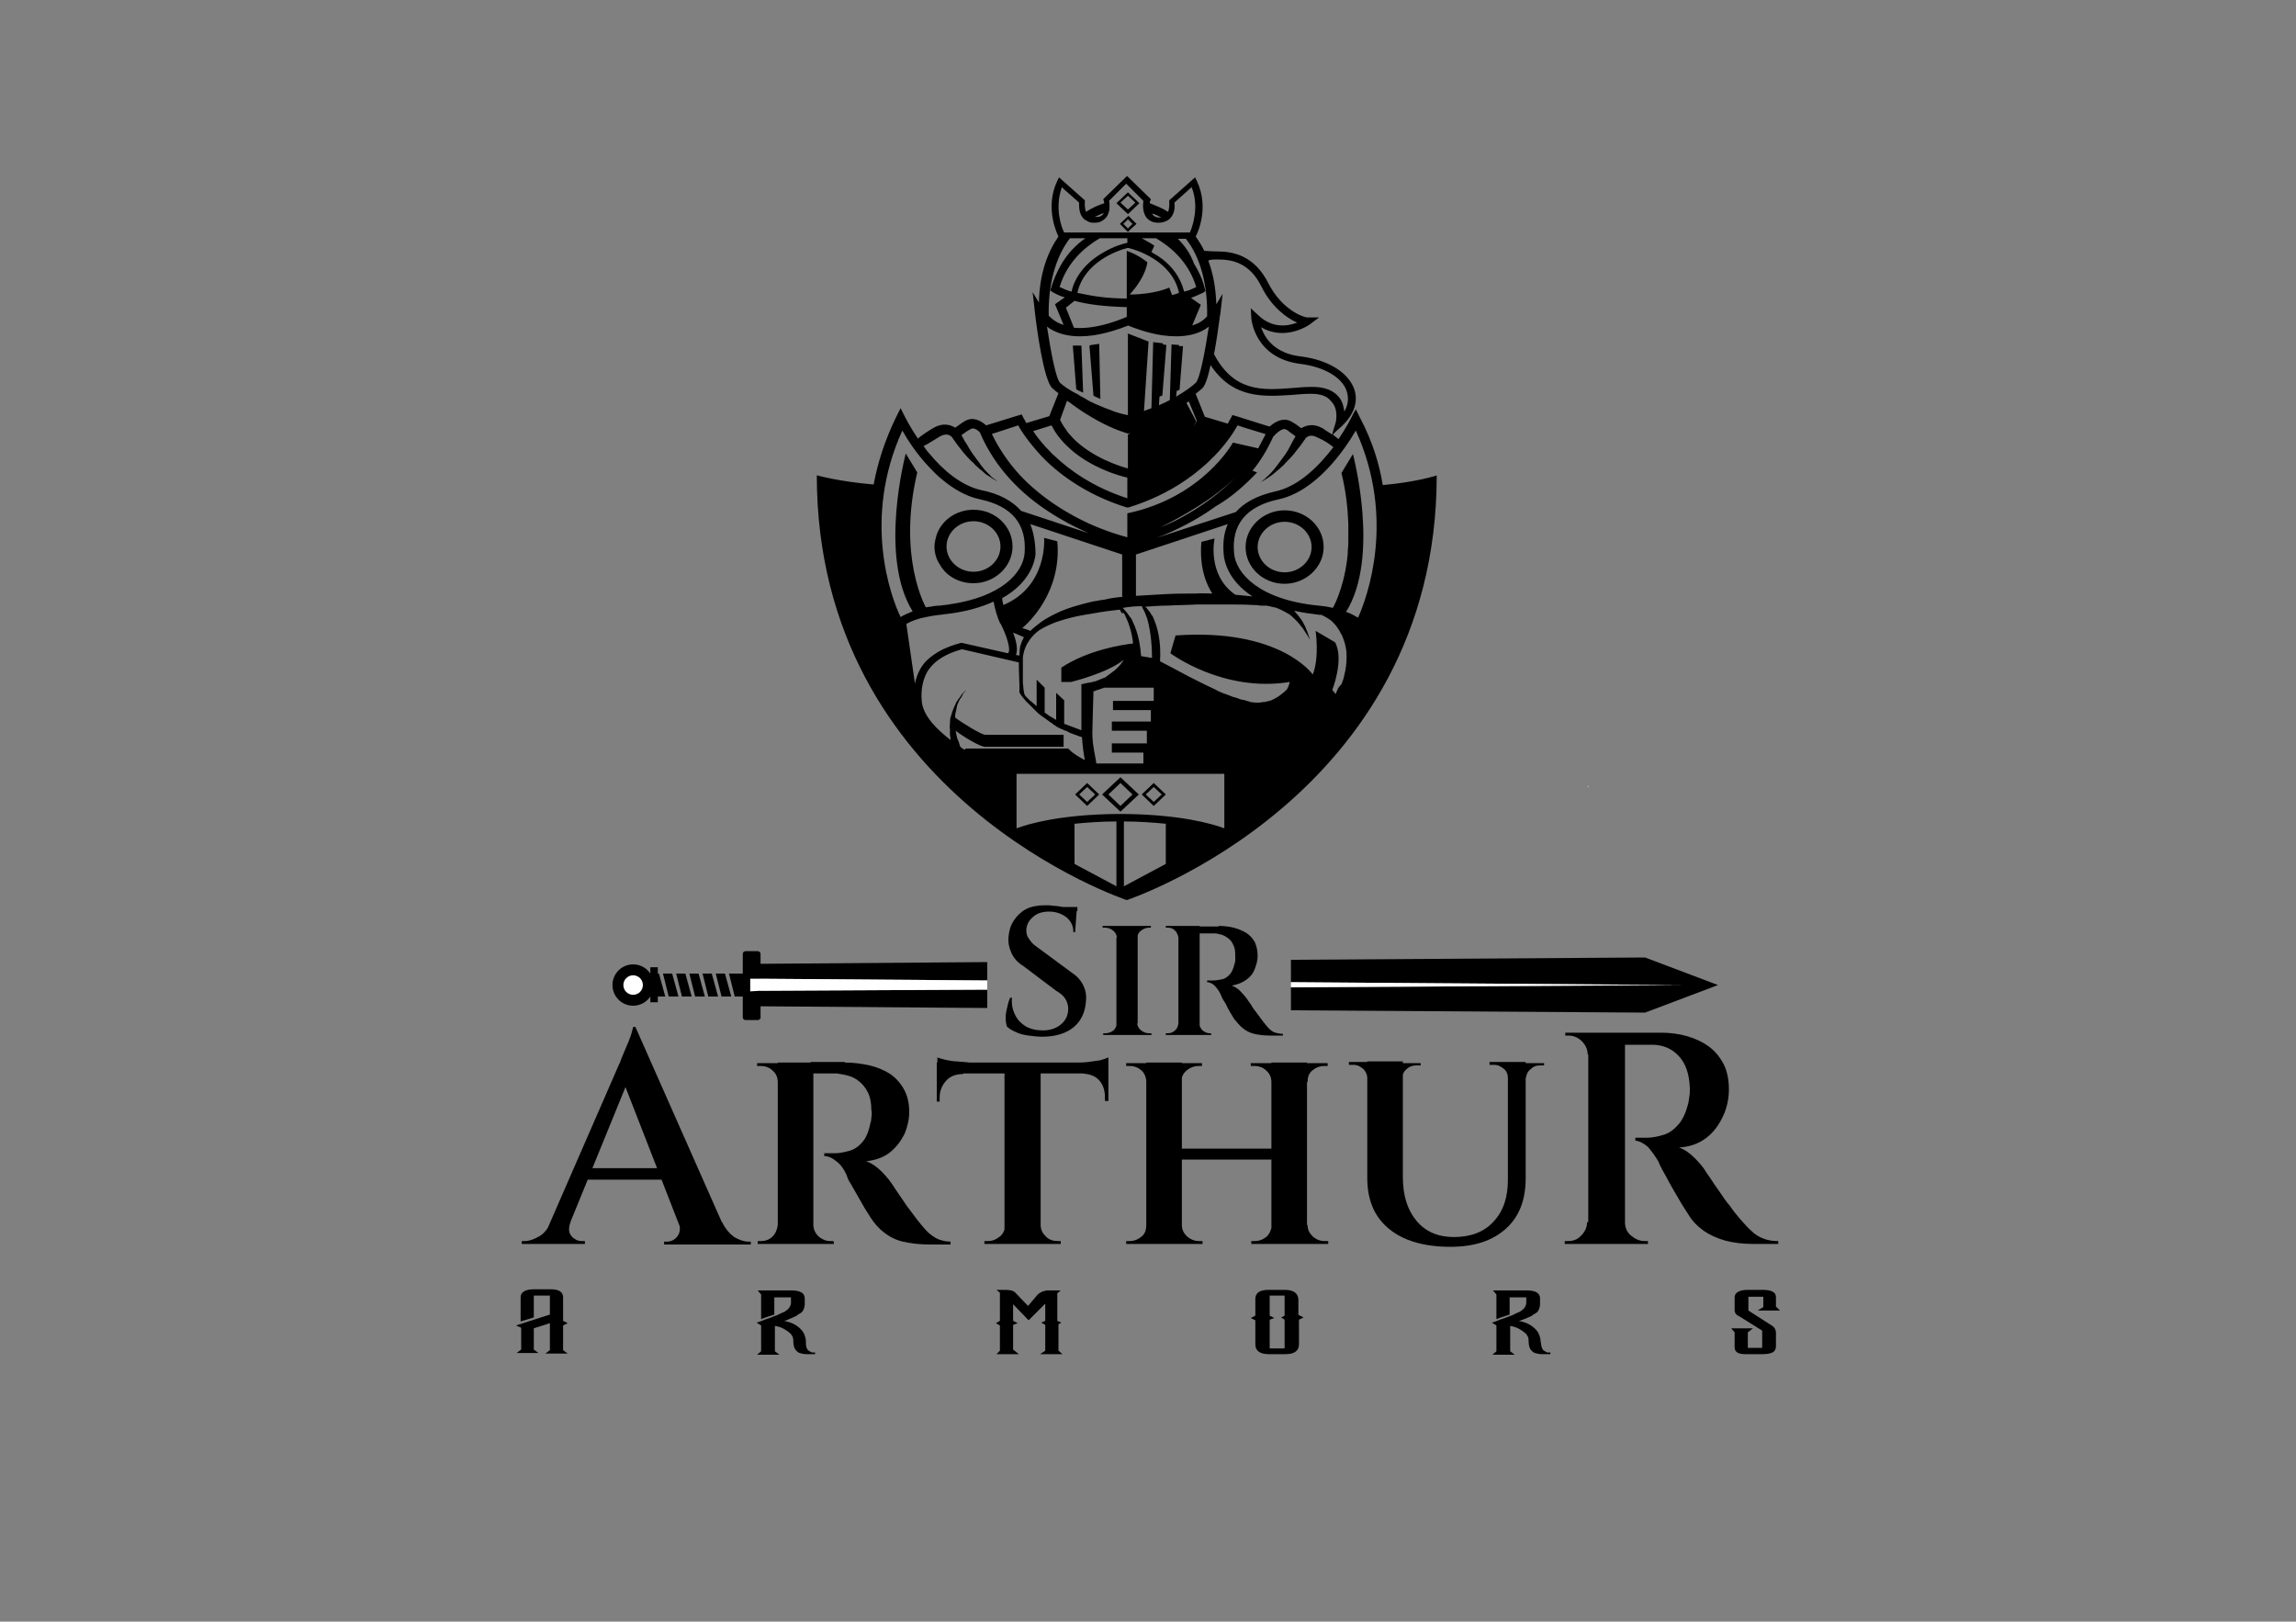 <?xml version="1.0" encoding="utf-8"?>
<!-- Generator: Adobe Illustrator 24.1.2, SVG Export Plug-In . SVG Version: 6.00 Build 0)  -->
<svg version="1.1" id="Capa_1" xmlns="http://www.w3.org/2000/svg" xmlns:xlink="http://www.w3.org/1999/xlink" x="0px" y="0px"
	 viewBox="0 0 400 282.5" style="enable-background:new 0 0 400 282.5;" xml:space="preserve">
<rect x="0" y="0" width="400" height="282.5" fill="#808080" stroke="none"/>
<style type="text/css">
	.st0{fill:#0070D1;}
	.st1{fill:#FFFFFF;}
	.st2{fill:#00579F;}
	.st3{fill:#FAA61A;}
	.st4{clip-path:url(#SVGID_2_);}
	.st5{fill:#FF5F01;}
	.st6{fill:#EA001B;}
	.st7{fill:#F79E1C;}
	.st8{fill:none;stroke:#000000;stroke-width:0.878;stroke-miterlimit:10;}
	.st9{fill:#170606;}
	.st10{fill:#1A1A1A;}
</style>
<g>
	<g>
		<polygon points="120.1,169.6 121.1,173.6 122.8,173.6 121.7,169.6 		"/>
		<polygon points="122.4,169.6 123.4,173.6 125.1,173.6 124,169.6 		"/>
		<polygon points="117.8,169.6 118.8,173.6 120.5,173.6 119.4,169.6 		"/>
		<polygon points="132.1,169.6 127,169.6 128,173.6 132.1,173.6 		"/>
		<polygon points="124.7,169.6 125.7,173.6 127.4,173.6 126.3,169.6 		"/>
		<polygon points="115.5,169.6 116.5,173.6 118.2,173.6 117.1,169.6 		"/>
		<polygon points="111.3,169.6 111.3,173.6 115.9,173.6 114.8,169.6 		"/>
	</g>
	<g>
		<path d="M99.4,212.9c-0.3,0.7-0.3,1.3-0.2,1.8c0.2,0.5,0.5,0.9,0.9,1.1c0.4,0.3,0.8,0.4,1.3,0.4h0.5v0.5h-11v-0.5h0.5
			c0.8,0,1.6-0.3,2.5-0.8c0.9-0.5,1.6-1.4,2.1-2.6H99.4z M110.7,178.9l0.3,5.5l-13.1,32.1h-3.6l13.6-31.2c0.1-0.1,0.2-0.5,0.4-1
			c0.2-0.5,0.5-1.2,0.8-1.9c0.3-0.7,0.6-1.4,0.8-2c0.2-0.6,0.3-1.1,0.4-1.5H110.7z M116.9,203.5v2H101v-2H116.9z M110.7,178.9
			l16.6,37.5h-7.8l-11.3-29L110.7,178.9z M118.2,212.9h7.6c0.6,1.2,1.3,2,2.1,2.6c0.9,0.5,1.7,0.8,2.5,0.8h0.4v0.5h-15.1v-0.5h0.5
			c0.7,0,1.3-0.3,1.8-0.9C118.5,214.7,118.6,213.9,118.2,212.9z"/>
		<path d="M135.6,188.5h-0.1c0-0.8-0.3-1.5-0.9-2c-0.5-0.5-1.2-0.8-2-0.8c-0.1,0-0.3,0-0.7,0v-0.5h4L135.6,188.5z M135.6,213.4
			l0.4,3.3h-4v-0.5c0.4,0,0.6,0,0.6,0c0.8,0,1.5-0.3,2-0.8c0.5-0.5,0.8-1.2,0.9-2H135.6z M141.7,185.1v31.6h-6.2v-31.6H141.7z
			 M147.2,185.1c1.5,0,3,0.2,4.3,0.5c1.3,0.3,2.5,0.8,3.6,1.5c1,0.7,1.8,1.6,2.4,2.7c0.6,1.1,0.9,2.4,0.9,3.9c0,1.3-0.3,2.6-0.8,3.8
			c-0.6,1.2-1.4,2.3-2.5,3.2c-1.1,0.9-2.5,1.4-4.2,1.6c0.9,0.3,1.8,0.9,2.7,1.8c0.9,0.9,1.6,1.8,2.1,2.6c0.1,0.2,0.4,0.6,0.8,1.2
			c0.4,0.6,0.9,1.3,1.5,2.2c0.6,0.8,1.2,1.6,1.8,2.4c0.7,0.9,1.3,1.6,1.9,2.2c0.6,0.5,1.1,0.9,1.8,1.2c0.6,0.2,1.3,0.4,2.1,0.4v0.5
			h-3.5c-1.9,0-3.5-0.2-4.8-0.5c-1.3-0.3-2.4-0.9-3.3-1.6c-0.9-0.7-1.7-1.6-2.4-2.7c-0.2-0.4-0.6-0.9-1-1.6
			c-0.4-0.7-0.8-1.4-1.2-2.1c-0.4-0.7-0.8-1.4-1.2-2.1c-0.4-0.6-0.6-1.1-0.7-1.5c-0.5-1.1-1.1-1.9-1.8-2.4c-0.7-0.6-1.4-0.9-2.1-0.9
			v-0.5c0,0,0.2,0,0.6,0c0.4,0,0.8,0,1.3,0c0.8,0,1.6-0.2,2.4-0.4c0.8-0.2,1.6-0.7,2.2-1.4c0.7-0.7,1.2-1.8,1.5-3.3
			c0.1-0.3,0.2-0.6,0.2-1.1c0.1-0.4,0.1-0.9,0-1.4c0-1.2-0.2-2.2-0.6-3c-0.4-0.8-0.9-1.4-1.5-1.9c-0.6-0.5-1.2-0.8-1.9-1
			c-0.7-0.2-1.4-0.3-2-0.4c-1,0-1.9,0-2.7,0c-0.8,0-1.2,0-1.4,0c0,0-0.1-0.2-0.2-0.5c-0.1-0.3-0.2-0.8-0.3-1.5H147.2z M141.6,213.4
			h0.1c0,0.8,0.4,1.5,0.9,2c0.6,0.5,1.3,0.8,2,0.8c0.4,0,0.5,0,0.6,0l0.1,0.5h-4.1L141.6,213.4z"/>
		<path d="M163.2,184.2c0.3,0.1,0.7,0.2,1.4,0.4c0.6,0.1,1.3,0.3,2.1,0.3c0.8,0.1,1.5,0.1,2.2,0.1l-5.6,0.5V184.2z M193.1,185.1v1.9
			h-29.9v-1.9H193.1z M167.8,186.9v0.2c-1.3,0-2.3,0.4-3,1.2c-0.7,0.8-1.1,1.7-1.1,3v0.6h-0.5v-4.9H167.8z M175.1,213.4v3.3h-3.6
			v-0.5h0.6c0.8,0,1.5-0.3,2.1-0.8c0.6-0.5,0.9-1.2,0.9-2H175.1z M181.3,185.3v31.4H175v-31.4H181.3z M181.1,213.4h0.2
			c0,0.8,0.3,1.4,0.9,2s1.3,0.8,2.1,0.8h0.5v0.5h-3.7V213.4z M193.1,184.2v1.4l-5.7-0.5c0.7,0,1.4,0,2.2-0.1
			c0.8-0.1,1.5-0.2,2.1-0.3C192.4,184.5,192.9,184.3,193.1,184.2z M193.1,186.9v4.9h-0.6v-0.6c0-1.2-0.3-2.2-1-3
			c-0.7-0.8-1.7-1.1-3-1.2v-0.2H193.1z"/>
		<path d="M199.9,188.5h-0.2c0-0.8-0.3-1.5-0.8-2c-0.6-0.5-1.2-0.8-2.1-0.8c0,0-0.2,0-0.6,0v-0.5h3.7V188.5z M199.9,213.4v3.3h-3.7
			v-0.5c0.4,0,0.6,0,0.6,0c0.8,0,1.5-0.3,2.1-0.8c0.6-0.5,0.8-1.2,0.8-2H199.9z M205.9,185.1v31.6h-6.2v-31.6H205.9z M222.1,200.1
			v1.9h-16.7v-1.9H222.1z M205.7,188.5v-3.3h3.7v0.5h-0.6c-0.8,0-1.5,0.3-2.1,0.8c-0.6,0.5-0.9,1.2-0.9,2H205.7z M205.7,213.4h0.2
			c0,0.8,0.3,1.4,0.9,2c0.6,0.5,1.3,0.8,2.1,0.8h0.6v0.5h-3.7V213.4z M221.7,188.5h-0.2c0-0.8-0.3-1.5-0.9-2
			c-0.5-0.5-1.2-0.8-2.1-0.8h-0.6v-0.5h3.7V188.5z M221.7,213.4v3.3h-3.7v-0.5h0.6c0.8,0,1.5-0.3,2.1-0.8c0.5-0.5,0.8-1.2,0.9-2
			H221.7z M227.7,185.1v31.6h-6.2v-31.6H227.7z M227.6,213.4h0.2c0,0.8,0.3,1.4,0.9,2c0.6,0.5,1.2,0.8,2.1,0.8h0.6v0.5h-3.7V213.4z
			 M227.6,188.5v-3.3h3.7v0.5h-0.6c-0.8,0-1.5,0.3-2.1,0.8c-0.6,0.5-0.8,1.2-0.8,2H227.6z"/>
		<path d="M238.3,185.1v2.7h-0.1c0-0.6-0.3-1.2-0.7-1.6c-0.5-0.4-1-0.7-1.7-0.7h-0.8v-0.5H238.3z M244.4,185.1V205
			c0,3.3,0.8,5.8,2.4,7.7s3.8,2.8,6.5,2.8c2.9,0,5.3-0.9,6.9-2.7c1.7-1.8,2.5-4.2,2.5-7.3v-20.5h3.1v20.2c0,3.8-1.1,6.7-3.4,8.8
			c-2.3,2.1-5.5,3.2-9.7,3.2c-4.7,0-8.3-1.1-10.8-3.2c-2.5-2.1-3.7-5-3.7-8.8v-20.3H244.4z M247.5,185.1v0.5h-0.8
			c-0.6,0-1.2,0.2-1.7,0.7c-0.5,0.4-0.7,1-0.7,1.6h-0.1v-2.7H247.5z M262.8,185.1v2.7h-0.1c0-0.6-0.2-1.2-0.7-1.6
			c-0.5-0.4-1-0.7-1.7-0.7h-0.8v-0.5H262.8z M269,185.1v0.5h-0.7c-0.7,0-1.2,0.2-1.7,0.7c-0.5,0.4-0.7,1-0.8,1.6h-0.1v-2.7H269z"/>
		<path d="M276.8,183.7h-0.2c0-0.9-0.4-1.7-1-2.3c-0.6-0.6-1.4-1-2.3-1c0,0-0.1,0-0.3,0c-0.2,0-0.3,0-0.3,0v-0.5h4.2V183.7z
			 M276.8,212.9v3.8h-4.2v-0.5c0,0,0.1,0,0.3,0c0.2,0,0.3,0,0.3,0c0.9,0,1.7-0.3,2.3-1c0.6-0.6,1-1.4,1-2.3H276.8z M283.1,179.9
			v36.8h-6.4v-36.8H283.1z M289.4,179.9c1.6,0,3.1,0.2,4.5,0.6c1.4,0.4,2.7,1,3.8,1.8c1.1,0.8,1.9,1.8,2.6,3.1
			c0.6,1.2,0.9,2.7,0.9,4.4c0,1.5-0.3,3.1-1,4.6c-0.7,1.5-1.6,2.8-2.9,3.8c-1.3,1-2.9,1.6-4.8,1.7c0.9,0.3,1.8,0.9,2.7,1.8
			c0.9,0.9,1.6,1.7,2.1,2.6c0,0,0.3,0.4,0.7,1c0.4,0.6,0.9,1.4,1.5,2.2c0.6,0.9,1.2,1.8,1.9,2.6c0.6,0.9,1.2,1.6,1.7,2.2
			c0.8,0.9,1.5,1.7,2.1,2.2c0.6,0.6,1.3,1,2.1,1.3s1.6,0.4,2.5,0.4v0.5h-4.4c-1.8,0-3.4-0.2-4.9-0.6c-1.4-0.4-2.7-1-3.7-1.7
			c-1.1-0.8-2-1.7-2.7-2.9c-0.2-0.3-0.5-0.8-0.9-1.4c-0.4-0.6-0.8-1.4-1.3-2.2c-0.5-0.8-0.9-1.6-1.3-2.3c-0.4-0.8-0.8-1.4-1.1-2
			c-0.3-0.6-0.5-1-0.6-1.3c-0.6-1-1.2-1.8-1.8-2.5c-0.7-0.6-1.4-1-2.2-1.1v-0.5c0.1,0,0.3,0,0.7,0c0.4,0,0.8,0,1.3,0
			c0.9,0,1.9-0.2,2.9-0.5c1-0.3,1.8-0.9,2.6-1.8c0.8-0.9,1.3-2.1,1.7-3.6c0.1-0.3,0.1-0.7,0.2-1.2c0.1-0.5,0.1-1,0.1-1.5
			c-0.1-2.5-0.7-4.3-1.9-5.6c-1.2-1.3-2.6-1.9-4.4-2c-0.7,0-1.4,0-2.1,0s-1.4,0-1.9,0c-0.5,0-0.9,0-1,0c0,0,0-0.2-0.1-0.6
			c-0.1-0.3-0.2-0.9-0.4-1.5H289.4z M282.9,212.9h0.2c0,0.9,0.3,1.7,1,2.3c0.7,0.6,1.5,1,2.4,1c0,0,0.2,0,0.6,0v0.5h-4.2V212.9z"/>
	</g>
	<g>
		<path d="M182.1,157.7c0.4,0,0.9,0,1.4,0.1c0.5,0,1.1,0.1,1.7,0.2c0.6,0.1,1.1,0.1,1.5,0.2c0.4,0.1,0.7,0.2,0.9,0.2l-0.3,4h-0.3
			c0-1.1-0.4-1.9-1.2-2.6c-0.8-0.6-1.8-1-3-1c-1.2,0-2.2,0.3-2.9,1c-0.7,0.6-1.1,1.4-1.1,2.3c0,0.5,0.1,1,0.5,1.5
			c0.3,0.5,0.8,1,1.4,1.4l6.1,4.5c0.9,0.6,1.5,1.3,1.9,2.1c0.4,0.8,0.6,1.7,0.5,2.7c-0.1,1.9-0.8,3.5-2.1,4.6
			c-1.3,1.1-3.2,1.7-5.5,1.7c-0.8,0-1.6-0.1-2.4-0.2s-1.6-0.3-2.2-0.6c-0.7-0.3-1.2-0.6-1.6-1c-0.1-0.4-0.2-0.9-0.2-1.5
			c0-0.6,0.1-1.2,0.3-1.9c0.1-0.6,0.3-1.2,0.5-1.6h0.3c-0.1,1.1,0.1,2.1,0.5,2.9c0.4,0.9,1.1,1.6,1.9,2.1c0.9,0.5,1.9,0.7,3,0.7
			c1.3,0,2.4-0.4,3.2-1.1c0.8-0.7,1.2-1.6,1.2-2.7c0-0.6-0.2-1.2-0.5-1.7c-0.3-0.5-0.9-1-1.6-1.4l-5.7-4.3c-1-0.6-1.7-1.4-2.1-2.3
			c-0.4-0.9-0.6-1.8-0.5-2.8c0.1-1,0.3-1.9,0.9-2.8c0.5-0.8,1.2-1.5,2.1-2S180.9,157.7,182.1,157.7z M187.7,158l0,0.7h-3.3V158
			H187.7z"/>
		<path d="M194.6,163.3L194.6,163.3c-0.1-0.5-0.3-0.9-0.7-1.2c-0.4-0.3-0.8-0.5-1.4-0.5c0,0-0.2,0-0.4,0v-0.3h2.4V163.3z
			 M194.6,178.3v2h-2.4V180h0.4c0.5,0,1-0.2,1.4-0.5C194.3,179.2,194.5,178.8,194.6,178.3L194.6,178.3z M198.2,161.3v19h-3.7v-19
			H198.2z M198.1,163.3v-2h2.4l0,0.3h-0.3c-0.5,0-1,0.2-1.4,0.5C198.4,162.4,198.2,162.8,198.1,163.3L198.1,163.3z M198.1,178.3
			L198.1,178.3c0.1,0.5,0.3,0.9,0.7,1.2c0.4,0.3,0.8,0.5,1.4,0.5c0.2,0,0.4,0,0.4,0v0.3h-2.4V178.3z"/>
		<path d="M205.3,163.3L205.3,163.3c-0.1-0.5-0.3-0.9-0.6-1.2c-0.3-0.3-0.7-0.5-1.2-0.5c0,0-0.2,0-0.4,0v-0.3h2.4L205.3,163.3z
			 M205.3,178.3l0.2,2h-2.4V180c0.2,0,0.4,0,0.4,0c0.5,0,0.9-0.2,1.2-0.5C205.1,179.2,205.2,178.8,205.3,178.3L205.3,178.3z
			 M209,161.3v19h-3.7v-19H209z M212.3,161.3c0.9,0,1.8,0.1,2.6,0.3c0.8,0.2,1.5,0.5,2.2,0.9c0.6,0.4,1.1,0.9,1.5,1.6
			c0.3,0.7,0.5,1.4,0.5,2.4c0,0.8-0.2,1.5-0.5,2.3c-0.3,0.8-0.8,1.4-1.5,1.9c-0.7,0.5-1.5,0.8-2.5,1c0.5,0.2,1.1,0.5,1.6,1.1
			c0.5,0.5,1,1.1,1.3,1.6c0.1,0.1,0.2,0.3,0.5,0.7c0.2,0.4,0.5,0.8,0.9,1.3s0.7,1,1.1,1.5c0.4,0.5,0.8,1,1.1,1.3s0.7,0.6,1.1,0.7
			c0.4,0.1,0.8,0.2,1.3,0.2v0.3h-2.1c-1.1,0-2.1-0.1-2.9-0.3c-0.8-0.2-1.4-0.5-2-1c-0.5-0.4-1-1-1.5-1.6c-0.1-0.2-0.3-0.5-0.6-1
			c-0.2-0.4-0.5-0.8-0.7-1.3s-0.5-0.8-0.7-1.2c-0.2-0.4-0.3-0.7-0.4-0.9c-0.3-0.6-0.7-1.1-1.1-1.5c-0.4-0.3-0.8-0.5-1.2-0.5v-0.3
			c0,0,0.1,0,0.3,0c0.2,0,0.5,0,0.8,0c0.5,0,1-0.1,1.5-0.2s0.9-0.4,1.3-0.8c0.4-0.4,0.7-1.1,0.9-2c0.1-0.2,0.1-0.4,0.1-0.6
			c0-0.3,0-0.5,0-0.9c0-0.7-0.1-1.3-0.4-1.8c-0.2-0.5-0.5-0.8-0.9-1.1c-0.4-0.3-0.8-0.5-1.2-0.6c-0.4-0.1-0.8-0.2-1.2-0.2
			c-0.6,0-1.2,0-1.6,0s-0.7,0-0.9,0c0,0-0.1-0.1-0.1-0.3c0-0.2-0.1-0.5-0.2-0.9H212.3z M208.9,178.3L208.9,178.3
			c0.1,0.5,0.3,0.9,0.6,1.2c0.4,0.3,0.8,0.5,1.2,0.5c0.2,0,0.3,0,0.3,0l0,0.3h-2.4L208.9,178.3z"/>
	</g>
	<g>
		<path d="M240.9,84.5c-0.6-3.7-1.8-7.6-3.9-11.6l-0.7-1.4l-0.1-0.2l-0.5,0.9l-0.3,0.6c0,0-0.8,1.6-2.2,3.7c-0.3-0.2-0.6-0.5-1-0.8
			l0.5-0.5l1.1-1c2.1-2,2.9-4.3,2.1-6.5c-1.1-2.9-4.6-5-9.2-5.6c-4.7-0.5-6.4-3.3-7-5.1c4.2,2.5,8.4-0.4,8.5-0.5l1.6-1.2h-2
			c-0.8,0-4.5-1.4-6.8-5.9c-2.5-5-6.3-5.6-9-5.6c-1,0-1.7-0.1-2.2-0.1c-0.4-0.9-1-1.8-1.5-2.5c0.2-0.3,2.5-4.9,0.2-9.7l-0.3-0.6
			l-4.5,4l0,0.3c0,0,0.1,0.9-0.2,1.7c-1.1-0.7-2.2-1.1-3.2-1.5c0-0.2,0-0.3,0.1-0.4l0.1-0.3l-4.1-4h-0.1l-4.1,4l0.1,0.3
			c0,0.1,0.1,0.3,0.1,0.4c-1,0.3-2.1,0.8-3.2,1.5c-0.3-0.8-0.2-1.7-0.2-1.7l0-0.3l-4.5-4l-0.3,0.6c-2.3,4.8,0.1,9.5,0.2,9.7l0,0
			c-1.8,2.6-3.3,6.3-3.4,11.5l-1.1-1.8l0.4,3.5c0.3,2.7,1.5,11.7,3,13.2c0.3,0.3,0.7,0.6,1.1,0.9l-1.6,4l-4,1.2
			c-0.3-0.6-0.5-0.9-0.5-0.9l-0.3-0.6l-0.7,0.2l-5.5,1.7l0,0c-1-0.9-2.3-1.5-3.6-0.8c-0.6,0.3-1.3,0.9-1.8,1.2
			c-0.8-0.5-2.1-0.9-3.7,0c-1.2,0.7-2.2,1.4-2.8,1.9c-1.4-2.1-2.2-3.7-2.2-3.7l-0.8-1.6l-0.8,1.6c-2,4.1-3.2,8-3.9,11.7
			c-6-0.5-9.9-1.6-9.9-1.6c0,56.1,54,74,54,74s54-17.9,54-74C250.5,82.8,246.7,84,240.9,84.5z M236.2,75c7,15.4,2,29,0.4,32.6
			c-0.7-0.4-1.4-0.8-2.1-1h0c6-9.6,1.2-27.5,1.2-27.5l-2,3.3c0.8,3.2,1.1,6.2,1.2,8.8c0,0.8,0,1.5,0,2.2c0,0.3,0,0.7,0,1
			c0,0.7-0.1,1.3-0.1,1.9c0,0.4-0.1,0.8-0.1,1.1c-0.7,5.5-2.5,8.5-2.5,8.5c-0.3-0.1-0.6-0.1-0.9-0.2c-0.8-0.1-1.4-0.2-1.6-0.2
			c-10.3-1-14.4-5.6-14.7-9.1c-0.5-5,2.1-8.2,7.7-9.4C229.3,85.6,234.3,78.3,236.2,75z M233,120.2l-0.2,0.4l0,0.1l0,0l0,0l-0.1,0.2
			c0,0,0,0,0,0l-0.6-0.7c0,0,2.1-5.3,0.5-8.3l-3.4-2c0,0,0.7,4.6-0.5,7.6c0,0-5.6-8.1-23.9-6.8l-0.9,3.1c0,0,9.2,6.9,20.8,5
			c0,0-0.1,0.6-0.5,1.3c-0.5,0.5-1,0.9-1.6,1.3c-0.2,0.1-0.5,0.3-0.7,0.4c-0.1,0-0.2,0.1-0.4,0.2l-0.4,0.1c-0.1,0-0.3,0.1-0.4,0.1
			l-0.4,0.1c-0.3,0-0.5,0-0.8,0.1l-0.8,0l-0.8-0.1l0,0l0,0l0,0l0,0l-0.1,0l-0.2-0.1l-0.4-0.1c-0.3-0.1-0.5-0.2-0.8-0.2
			c-0.5-0.1-1-0.4-1.6-0.5c-0.5-0.2-1-0.4-1.6-0.6c-0.5-0.2-1-0.4-1.5-0.7c-0.5-0.2-1-0.5-1.5-0.7c-1-0.5-2-1-3-1.5l-1.5-0.8
			l-1.5-0.8c-0.7-0.4-1.4-0.7-2.1-1.1c0.2-3.4-0.4-5.8-1.1-7.4c0,0,0,0,0,0c-0.1-0.3-0.2-0.5-0.4-0.7c-0.2-0.4-0.5-0.8-0.7-1
			c-0.1-0.2-0.3-0.3-0.4-0.4c1.3-0.1,2.6-0.2,3.9-0.2c1.7-0.1,3.5-0.1,5.2-0.2c0.9,0,1.7,0,2.6,0c0.8,0,1.7,0,2.5,0
			c1.6,0,3.2,0,4.7,0.1c0.4,0,0.7,0,1.1,0.1c0.2,0,0.4,0,0.5,0l0.3,0c0.1,0,0.2,0,0.2,0c0.2,0,0.3,0,0.5,0.1c0.2,0,0.3,0,0.5,0.1
			c0.2,0,0.3,0.1,0.5,0.1c0.2,0,0.3,0.1,0.4,0.1c0.8,0.3,1.5,0.7,2.2,1.1c0.3,0.2,0.5,0.4,0.7,0.6c0.8,0.7,1.3,1.4,1.7,1.9
			c0.4,0.6,0.7,1.1,0.9,1.4c0.2,0.3,0.3,0.5,0.3,0.5s0-0.2-0.2-0.6c-0.1-0.4-0.3-0.9-0.6-1.6c-0.3-0.7-0.8-1.5-1.5-2.3
			c-0.1-0.1-0.3-0.3-0.4-0.5c1.3,0.3,2.7,0.5,4.3,0.7l0,0c0,0,0.2,0,0.4,0c0.8,0.4,1.6,0.8,2.2,1.5c0.3,0.3,0.6,0.7,0.9,1.2
			c0.1,0.1,0.1,0.2,0.2,0.4c0.1,0.1,0.1,0.2,0.2,0.3c0.1,0.2,0.2,0.4,0.3,0.7c0.4,1,0.6,2,0.6,3.1c0,1.1-0.1,2.2-0.4,3.3
			c-0.1,0.6-0.3,1.1-0.5,1.6C233.2,119.7,233.1,119.9,233,120.2z M213.3,144.3c-2.1-0.8-7.7-2.4-17.4-2.5v0h-0.7h-0.7v0
			c-9.7,0.1-15.3,1.7-17.4,2.5v-9.5h12.7l0,0h5.4v0h5.8h12.3V144.3z M203.1,150.5l-7.3,3.9v-11.3c2.7,0,5.2,0.2,7.3,0.4V150.5z
			 M194.5,154.4l-7.3-3.9v-7c2.1-0.2,4.5-0.4,7.3-0.4V154.4z M167.3,130.1c0-0.1-0.1-0.2-0.1-0.3c-0.1-0.3-0.2-0.7-0.4-1.1
			c-0.1-0.2-0.1-0.5-0.2-0.8c0-0.2-0.1-0.4-0.1-0.6c1.4,1.1,4.3,2.8,5.1,2.8h13.7V128h-13.7c-0.6,0-4.2-2.2-5.2-3
			c0-0.3,0-0.6,0.1-0.9c0-0.2,0.1-0.3,0.1-0.5c0-0.2,0.1-0.3,0.1-0.5c0-0.1,0.1-0.3,0.1-0.4c0.1-0.1,0.1-0.3,0.2-0.4
			c0.1-0.3,0.2-0.5,0.4-0.7c0-0.1,0.1-0.1,0.1-0.2c0.1-0.1,0.2-0.3,0.2-0.4c0.1-0.2,0.2-0.3,0.3-0.4c0.2-0.2,0.3-0.4,0.3-0.4
			s-0.1,0.1-0.3,0.3c-0.1,0.1-0.2,0.2-0.4,0.4c-0.1,0.2-0.3,0.4-0.4,0.6c-0.2,0.2-0.3,0.4-0.5,0.7c-0.1,0.1-0.2,0.3-0.2,0.4
			c-0.1,0.1-0.1,0.3-0.2,0.4c-0.1,0.2-0.1,0.3-0.2,0.5c-0.1,0.2-0.1,0.3-0.2,0.5c-0.1,0.3-0.2,0.7-0.3,1c-0.1,0.3-0.1,0.7-0.1,1
			c0,0.3-0.1,0.7,0,1c0,0.3,0,0.6,0,0.9c0,0.3,0.1,0.6,0.1,0.8c0,0.1,0,0.1,0,0.2c-2.1-1.6-4.7-4-5-6.6c-0.2-1.9,0.1-3.5,0.7-4.8
			c0.3-0.7,0.8-1.3,1.3-1.8c1.1-1.1,2.8-2,5-2.6l9.9,2.3c0,1.8,0.1,3.8,0.1,3.8s0,0,0,0c0,0.1,0,0.2,0,0.2l0,0.4l0,0.2l0,0.6l0,0.1
			l0.1,0.1c0.2,0.3,0.3,0.5,0.5,0.7c0.2,0.2,0.3,0.4,0.5,0.6c0,0,0,0.1,0.1,0.1c0.2,0.2,0.4,0.4,0.6,0.6c0.2,0.2,0.4,0.4,0.6,0.6
			c0.2,0.2,0.4,0.4,0.6,0.6c0.2,0.2,0.4,0.4,0.7,0.6l0.7,0.5l0.7,0.5c0.2,0.2,0.5,0.3,0.7,0.5c0.2,0.2,0.5,0.3,0.7,0.5l0.8,0.4
			c0.1,0,0.2,0.1,0.3,0.1l0,0c0.2,0.1,0.3,0.2,0.5,0.2c0.3,0.1,0.5,0.3,0.8,0.4l0.8,0.3c0.3,0.1,0.6,0.2,0.8,0.3l0.4,0.1
			c0.1,1.6,0.3,3,0.5,4c-0.8-0.4-1.9-1-2.7-1.8l-0.2-0.2h-0.6h0h0h-17.3C168.2,130.8,167.8,130.5,167.3,130.1
			C167.3,130.2,167.3,130.2,167.3,130.1z M179.5,91.3l16,5.3v7.4c-0.1,0-0.2,0-0.3,0c-0.9,0.1-1.7,0.2-2.5,0.4
			c-0.4,0.1-0.8,0.1-1.2,0.2c-0.2,0-0.4,0.1-0.6,0.1c-0.2,0-0.4,0.1-0.6,0.1c-0.4,0.1-0.8,0.2-1.2,0.3c-0.4,0.1-0.8,0.2-1.1,0.3
			c-1.5,0.4-2.9,0.9-4.1,1.5c-1.2,0.6-2.3,1.2-3.1,1.9c-0.5,0.4-0.9,0.7-1.3,1.1c-0.4-0.2-0.9-0.3-1.4-0.5c1-0.8,6.9-6.2,6.1-15.1
			l-2.3-0.6c0,0,0.7,8.4-7.1,11.7c-0.1-0.4-0.2-0.8-0.2-1.2c5-2.8,5.7-6.6,5.8-7.6C180.4,94.6,180.1,92.9,179.5,91.3z M206.1,90
			c-1.4,0.8-2.8,1.4-4,1.9c4-2,9.4-5,13.4-9C212.4,86.1,209,88.4,206.1,90z M213.2,96.7c0.1,1,0.7,4.4,5,7.2c-1-0.1-2-0.2-3-0.3
			c-5-3.5-3.6-9.8-3.6-9.8l-2.3,0.6c-0.4,4.7,1,7.6,1.9,9c-1,0-1.9-0.1-2.9,0c-1.7,0-3.5,0-5.3,0.1c-1.7,0.1-3.4,0.2-5.1,0.3v-7.2
			l16-5.3C213.2,92.9,213,94.6,213.2,96.7z M198.9,105.6c0.2,0.4,0.4,0.8,0.6,1.2c0.1,0.4,0.3,0.7,0.4,1.1c0.7,2.5,0.8,5.4,0.8,6.7
			l-0.1,0c-0.6-0.1-1.2-0.2-1.8-0.3c-0.1-1.4-0.4-3.9-1.5-6.1c-0.1-0.3-0.3-0.6-0.5-0.8c-0.1-0.1-0.1-0.2-0.2-0.3c0,0,0,0,0,0
			c-0.3-0.4-0.6-0.8-1-1.2C196.7,105.7,197.8,105.6,198.9,105.6z M200.5,123.9v1.8h-6.8v1.6h6.1v2.2h-6.1v1.6h5.5v1.9h-8.2
			c-0.1-1-0.7-3.1-0.7-5.3l0.1-3.9l0.1-3.4c0.1,0,0.3,0,0.4-0.1l0.6-0.2c0.2-0.1,0.4-0.1,0.6-0.2c0.1,0,0.2-0.1,0.2-0.1h0.8h7.9v1.3
			v1h-7.1v1.6H200.5z M196,107.2c0.6,1.2,1.2,2.9,1.4,4.9c-1.8,0.2-7.8,1.1-12.5,4.2v2.5h1.7c0,0,6.2-1.5,9.1-3.8c0,0,0,0,0,0.1
			c-0.1,0.1-0.2,0.3-0.3,0.4c-0.2,0.3-0.4,0.5-0.7,0.8l-0.4,0.4l-0.4,0.3c-0.1,0.1-0.3,0.2-0.4,0.3c-0.1,0.1-0.3,0.2-0.4,0.3
			c-0.1,0.1-0.3,0.2-0.4,0.3c-0.1,0.1-0.3,0.2-0.4,0.2l-0.5,0.2c-0.2,0.1-0.3,0.1-0.5,0.2c-0.2,0.1-0.3,0.1-0.5,0.2l-0.5,0.1
			c-0.2,0.1-0.3,0.1-0.5,0.1l-0.5,0.1l-0.9,0.2l0,0.8l0,4.2l0,3c-0.1,0-0.2-0.1-0.3-0.1l-0.8-0.3c-0.3-0.1-0.5-0.2-0.8-0.3
			c-0.3-0.1-0.5-0.2-0.8-0.3l-0.3-0.1v-4.1l-1.4-1.3v4.7c-0.2-0.1-0.4-0.2-0.5-0.3l-0.7-0.4l-0.7-0.5c0,0-0.1,0-0.1-0.1v-4.3
			l-1.4-1.4v4.6c-0.2-0.1-0.3-0.3-0.5-0.4c-0.2-0.2-0.4-0.4-0.6-0.5c-0.2-0.2-0.4-0.4-0.6-0.6c-0.2-0.2-0.3-0.3-0.4-0.5l-0.1-0.4
			l-0.1-0.6c0-0.4-0.1-0.8-0.1-1.2c0-0.8,0-1.6,0-2.4c0-0.6,0-1.2,0-1.7c0-0.4,0.1-0.8,0.2-1.2c0,0,0,0,0,0c0.6-2.2,2.3-3.5,2.8-3.8
			c0.8-0.5,1.7-0.9,2.7-1.3c1.2-0.4,2.5-0.8,4-1.1c0.4-0.1,0.7-0.1,1.1-0.2c0.4-0.1,0.8-0.1,1.2-0.2c0.2,0,0.4-0.1,0.6-0.1
			c0.2,0,0.4-0.1,0.6-0.1c0.4-0.1,0.8-0.1,1.2-0.2c0.8-0.1,1.6-0.2,2.5-0.3c0.1,0.2,0.2,0.4,0.3,0.6
			C195.8,106.7,195.9,106.9,196,107.2z M176.5,110.2c0.7,0.3,1.4,0.6,1.9,0.8c0,0-0.1,0.1-0.1,0.1c0,0,0,0,0,0.1
			c-0.3,0.5-0.4,0.9-0.5,1.2c-0.1,0.2-0.1,0.3-0.1,0.4c0,0.1-0.1,0.7-0.1,1.4l-0.6-0.1C177.4,113.1,177,111.5,176.5,110.2z
			 M174.4,108.8L174.4,108.8c1,2,1.8,4.5,1.2,5l0,0l-8-1.8l-0.2,0c-1.2,0.3-2.2,0.7-3.1,1.1c-1.2,0.6-2.2,1.3-3,2.1
			c-1,1.1-1.6,2.4-1.9,3.9l-1.5-10.4c1-0.6,2.3-1,3.4-1.2c1.4-0.3,2.5-0.4,2.5-0.4l0,0c0.3,0,0.5-0.1,0.8-0.1
			c3.6-0.4,6.3-1.2,8.5-2.2c0.2,1.2,0.7,2.9,1.1,3.7C174.3,108.7,174.4,108.7,174.4,108.8z M232.3,77.9c-2.4,3.1-5.9,6.8-10.1,7.7
			c-3.1,0.7-5.4,1.9-6.9,3.6l-13.8,4.5c1.6-0.6,3.4-1.4,5.3-2.4c1.5-0.8,3.2-1.8,5-3.1c2.8-1.6,5.2-3.8,7.2-5.9
			c-0.3-0.1-0.5-0.2-0.8-0.3c1.4-1.7,2.6-3.7,3.6-5.9c0.5-0.6,1.6-1.6,2.2-1.3c0.2,0.1,0.4,0.2,0.6,0.4c0.4,0.3,0.8,0.6,1.1,0.8
			c-0.1,0.2-0.3,0.5-0.5,0.9c-0.2,0.4-0.5,0.9-0.8,1.5c-0.3,0.5-0.7,1.1-1.1,1.6c-0.2,0.3-0.4,0.5-0.6,0.8c-0.2,0.3-0.4,0.5-0.6,0.8
			c-0.2,0.2-0.4,0.5-0.6,0.7c-0.2,0.2-0.4,0.4-0.6,0.6c-0.2,0.2-0.4,0.3-0.5,0.5c-0.2,0.1-0.3,0.2-0.4,0.3c-0.2,0.2-0.4,0.3-0.4,0.3
			s0.2-0.1,0.4-0.2c0.1-0.1,0.3-0.2,0.5-0.3c0.2-0.1,0.4-0.3,0.6-0.4c0.2-0.1,0.4-0.3,0.7-0.5c0.2-0.2,0.5-0.4,0.7-0.6
			c0.3-0.2,0.5-0.4,0.8-0.7c0.3-0.2,0.5-0.5,0.7-0.7c0.5-0.5,1-1,1.4-1.5c0.4-0.5,0.8-1,1.1-1.4c0.3-0.4,0.6-0.8,0.7-1
			c0.1-0.1,0.2-0.2,0.2-0.3l0,0c0.2-0.2,0.8-0.9,2.1-0.2C230.7,76.7,231.7,77.4,232.3,77.9z M232.7,73.6l-0.4,1.3l-0.2,0.8
			c-0.5-0.3-1.1-0.7-1.7-1.1c-1.6-0.9-2.9-0.5-3.7,0c-0.5-0.4-1.2-0.9-1.8-1.2c-1.3-0.7-2.7,0-3.7,0.9l-0.4-0.1l-5.4-1.7l-0.7-0.2
			l-0.3,0.6c0,0-0.2,0.3-0.5,0.9l-4-1.2l-1.6-4c0.5-0.4,0.9-0.7,1.1-0.9c0.6-0.5,1.1-2.2,1.5-4.1c3.9,5.9,9.3,5.5,14.1,5.2
			c1.1-0.1,2.3-0.2,3.4-0.2c1.7,0,2.8,0.4,3.5,1.3C233.3,71.3,232.7,73.6,232.7,73.6z M207.9,74.4c0.3-0.6,0.5-1,0.5-1l-1.7-3.2
			c0.2-0.1,0.3-0.2,0.4-0.3l1.4,3.4C208.4,73.6,208.1,74,207.9,74.4z M212.1,45.2c2.5,0,5.6,0.5,7.7,4.8c1.7,3.4,4.3,5.4,6.2,6.2
			c-1.6,0.6-4.3,1.1-6.8-1.3l-1.3-1.2l0.1,1.7c0,0.1,0.5,7,8.6,8c4,0.5,7.2,2.3,8,4.7c0.4,1.2,0.3,2.4-0.4,3.6
			c-0.1-0.8-0.3-1.8-1-2.6c-0.1-0.1-0.3-0.3-0.4-0.4c-1-0.9-2.4-1.3-4.2-1.3c-1.2,0-2.4,0.1-3.5,0.2c-5.2,0.4-10.1,0.7-13.6-5.9
			c0.4-2.1,0.7-4.2,0.9-5.7c0.1-0.5,0.1-1,0.2-1.3l0.4-3.5l-1.1,1.8c-0.1-3-0.6-5.5-1.4-7.6C210.9,45.2,211.4,45.2,212.1,45.2z
			 M210.3,55.1c-0.7,0.8-1.6,1.3-2.6,1.6l1.5-3.6l-1.7-1.2c1.3-0.5,2-0.9,2.1-0.9l0.4-0.3l-0.1-0.4c-0.4-1.7-1.1-3.1-1.9-4.4
			c-0.6-1.7-1.6-3.1-2.8-4.3h1.4C209.2,44.9,210.4,49.7,210.3,55.1z M204.2,51.4l-0.5-1.3c0,0-2.5,1.2-6.9,1.2c0,0,2.6-2.6,3.1-5.6
			c0,0-1.5-1.3-3.6-2v0v8.3c-3.3,0-5.8-0.4-7.7-0.8c-0.3-0.1-0.7-0.1-0.9-0.2c1.2-5.4,7.1-7.4,8.7-7.8c0.1,0,0.1,0,0.2,0
			c1.3,0.3,7.6,2.2,8.8,7.8C205,51.2,204.6,51.3,204.2,51.4z M196.4,42.3C196.4,42.3,196.4,42.3,196.4,42.3
			c-0.6,0.1-2.4,0.6-4.2,1.7c-0.1,0-0.1,0.1-0.2,0.1c-2.2,1.3-3.8,3-4.7,4.9c-0.3,0.6-0.5,1.2-0.6,1.8c-0.5-0.1-0.9-0.3-1.2-0.4
			c-0.4-0.2-0.7-0.3-0.9-0.4c1.3-4.3,4.3-6.9,7-8.5h2.3h2.2h0.3L196.4,42.3L196.4,42.3z M187.2,52.4c2.1,0.6,5.1,1,9.1,1.1v1.7h0
			l0,0c-0.1,0-4.9,2.3-9.2,1.9l-1.4-3.5L187.2,52.4z M206.3,50.8c-0.2-0.7-0.4-1.3-0.7-1.9c-0.9-1.9-2.5-3.6-4.7-4.8
			c-0.1-0.1-0.2-0.1-0.3-0.2l0.5-1.1c-0.7-0.5-1.5-0.9-2.2-1.3h2.5c2.7,1.6,5.7,4.2,7,8.5c-0.2,0.1-0.6,0.3-1.1,0.5
			C207.1,50.6,206.7,50.7,206.3,50.8z M202.3,37.9c-0.1,0-0.1,0-0.2,0c-0.5,0-0.9-0.1-1.2-0.4c-0.1-0.1-0.1-0.2-0.2-0.3
			C201.2,37.3,201.8,37.6,202.3,37.9z M192.3,37.1c-0.1,0.1-0.1,0.2-0.2,0.3c-0.3,0.3-0.6,0.4-1.2,0.4c-0.1,0-0.1,0-0.2,0
			C191.2,37.6,191.7,37.3,192.3,37.1z M185,32.6l0.4,0.4l0.8,0.7l1.8,1.6c0,0.5-0.1,1.8,0.7,2.7c0.2,0.2,0.3,0.3,0.5,0.4
			c0.2,0.1,0.4,0.2,0.6,0.3c0.3,0.1,0.6,0.1,0.9,0.1c0.6,0,1-0.1,1.4-0.4c0.2-0.1,0.4-0.3,0.6-0.5c0.4-0.5,0.6-1.2,0.6-1.8
			c0-0.5,0-0.9-0.1-1.1l3-3l3,3c-0.1,0.6-0.2,2,0.6,3c0.5,0.5,1.1,0.8,2,0.8c0.9,0,1.6-0.3,2.1-0.8c0.8-0.9,0.8-2.1,0.7-2.7l3-2.7
			c1.4,3.5,0.1,7-0.3,7.9h-0.1h-10.5H196h-9.7h-0.9C184.9,39.6,183.7,36.2,185,32.6z M186.4,41.5h1.2h1.5c-1.6,1.1-3.2,2.7-4.4,4.9
			c-0.6,1.1-1.2,2.4-1.6,3.8l-0.1,0.4l0.4,0.3c0.1,0,0.7,0.5,2.1,0.9l-1.7,1.2l1.5,3.6c-1-0.3-1.8-0.8-2.6-1.6
			C182.6,49.7,183.8,44.9,186.4,41.5z M184.7,66.7c-0.7-0.6-1.6-5.2-2.3-9.8c2,1.5,4.8,2,8.2,1.5c2.5-0.4,4.7-1.2,5.7-1.6
			c0.1,0,0.1,0,0.2-0.1c1,0.4,3.3,1.3,5.9,1.7c3.5,0.5,6.3,0,8.2-1.5c-0.7,4.6-1.6,9.2-2.3,9.8c-0.5,0.5-1.7,1.4-3.4,2.4l0.1-1
			l0.5-0.2l0.6-7.6l-0.7,0l0-0.2l-1.3-0.1l-0.3,9.7c-0.6,0.3-1.2,0.6-1.9,0.9l0.1-1.5l0.5-0.2l0.7-8.8l-0.6-0.1l0-0.2l-1.7-0.2
			l-0.3,11.5c-0.4,0.2-0.9,0.3-1.3,0.5l0.8-12.1l-3.6-1.4v14.2c0,0,0,0-0.1,0c-1-0.2-2.1-0.5-3-0.9c-0.5-0.2-0.9-0.3-1.3-0.5
			c-0.4-0.2-0.8-0.3-1.2-0.5c-0.7-0.3-1.3-0.6-1.9-1c-0.4-0.2-0.8-0.4-1.2-0.7C186.3,68,185.1,67.1,184.7,66.7z M185.9,69.8
			c0.1,0.1,0.2,0.2,0.3,0.2c0.5,0.4,1.1,0.8,1.8,1.3c0.3,0.2,0.6,0.4,0.9,0.6c1.9,1.2,4.4,2.6,6.9,3.4c0.2,0.1,0.4,0.1,0.6,0.2
			c0,0,0,0,0.1,0h0.2c0.1,0,0.2-0.1,0.3-0.1l-0.5,0.3l0,0v5.9c-1.5-0.4-6.2-1.9-9.5-5.2c-0.3-0.3-0.6-0.7-0.9-1
			c-0.5-0.7-1-1.4-1.4-2.2c0,0,0-0.1,0-0.1L185.9,69.8z M183.2,74.1c0.4,0.8,0.9,1.6,1.5,2.3c0.3,0.4,0.7,0.8,1.1,1.2
			c3.9,3.9,9.6,5.4,10.6,5.6l0,3.6c-5.9-1.9-10.1-4.9-12.7-7.4c-0.4-0.3-0.7-0.7-1-1c-0.2-0.2-0.3-0.3-0.5-0.5c-0.9-1-1.7-2-2.2-2.8
			L183.2,74.1z M177.4,74.1c0.5,1,1.8,2.9,3.9,5.2c2.7,2.9,7.6,6.8,15,9.1c0,0,0,0,0.1,0h0.2c7.5-2.3,12.3-6.2,15.1-9.1
			c2.2-2.3,3.4-4.3,3.9-5.2l0.6,0.2l0.6,0.2l3.6,1.1l0.1,0c-0.1,0.2-0.2,0.4-0.3,0.6c-0.3,0.6-0.7,1.3-1,1.9l-4.4-1
			c0,0-5.2,9.5-18.3,12.3c0,0-0.1,0-0.1,0v4.2c-1.1-0.3-3.6-1-6.7-2.4c-0.8-0.4-1.7-0.8-2.6-1.3c-2.2-1.2-4.7-2.8-7.1-4.9
			c-2.2-1.9-4.2-4.2-5.9-7c-0.5-0.8-0.9-1.6-1.3-2.4L177.4,74.1z M163.8,76c1.3-0.7,1.9,0,2.1,0.2l0,0c0,0.1,0.1,0.2,0.2,0.3
			c0.2,0.3,0.4,0.6,0.7,1c0.3,0.4,0.7,0.9,1.1,1.4c0.4,0.5,0.9,1,1.4,1.5c0.3,0.2,0.5,0.5,0.7,0.7c0.3,0.2,0.5,0.5,0.8,0.7
			c0.3,0.2,0.5,0.4,0.7,0.6c0.2,0.2,0.5,0.4,0.7,0.5c0.2,0.1,0.4,0.3,0.6,0.4c0.2,0.1,0.3,0.2,0.5,0.3c0.3,0.2,0.4,0.2,0.4,0.2
			s-0.1-0.1-0.4-0.3c-0.1-0.1-0.3-0.2-0.4-0.3c-0.2-0.1-0.3-0.3-0.5-0.5c-0.2-0.2-0.4-0.4-0.6-0.6c-0.2-0.2-0.4-0.4-0.6-0.7
			c-0.2-0.2-0.4-0.5-0.6-0.8c-0.2-0.3-0.4-0.5-0.6-0.8c-0.4-0.5-0.8-1.1-1.1-1.6c-0.3-0.5-0.5-0.9-0.8-1.3c0-0.1-0.1-0.1-0.1-0.2
			c-0.2-0.3-0.3-0.6-0.5-0.9c0.4-0.3,1.1-0.8,1.7-1.1c0.4-0.2,1,0.1,1.5,0.6l0,0c2.7,6.4,7.4,10.8,11.8,13.7
			c1.2,0.8,2.4,1.5,3.5,2.1c1.3,0.7,2.6,1.3,3.7,1.8l-11.8-3.9c-1.5-1.7-3.8-3-6.9-3.6c-3.6-0.8-6.8-3.6-9.1-6.4
			c-0.4-0.4-0.7-0.9-1-1.3C161.6,77.4,162.6,76.7,163.8,76z M157.2,75c0.9,1.6,2.5,4.1,4.7,6.4c0.7,0.7,1.4,1.5,2.2,2.1
			c1.9,1.6,4.2,3,6.7,3.5c5.6,1.2,8.1,4.4,7.7,9.4c-0.3,3.4-4,7.6-13.2,8.9c-0.5,0.1-1,0.1-1.5,0.2c-0.1,0-0.6,0-1.2,0.1
			c-0.4,0.1-0.8,0.1-1.3,0.2c0,0-5-8.7-1.5-23.5l-2-3.3c0,0-4.8,17.9,1.2,27.5h0c-0.7,0.3-1.5,0.6-2.1,1
			C155.2,104,150.2,90.4,157.2,75z"/>
		<polygon points="196.3,58.1 196.3,58.1 196.3,58.2 196.4,58.1 		"/>
		<polygon points="190.8,69.1 191.7,69.5 191.5,59.9 190.1,60.1 189.8,60.2 190.5,68.9 		"/>
		<polygon points="188.4,60.2 187.4,60.2 186.9,60.2 187.5,67.8 187.8,68 188.7,68.4 		"/>
		<path d="M223.8,88.9c-3.7,0-6.8,2.9-6.8,6.4c0,3.5,3,6.4,6.8,6.4c3.7,0,6.8-2.9,6.8-6.4C230.6,91.7,227.5,88.9,223.8,88.9z
			 M223.8,99.7c-2.6,0-4.7-2-4.7-4.4c0-2.4,2.1-4.4,4.7-4.4c2.6,0,4.7,2,4.7,4.4C228.5,97.7,226.4,99.7,223.8,99.7z"/>
		<path d="M169.6,101.6c3.7,0,6.8-2.9,6.8-6.4c0-3.5-3-6.4-6.8-6.4c-3,0-5.5,1.8-6.4,4.3c-0.2,0.7-0.4,1.4-0.4,2.1
			c0,1.1,0.3,2.2,0.9,3.1C164.8,100.3,167,101.6,169.6,101.6z M169.6,90.8c2.6,0,4.7,2,4.7,4.4c0,2.4-2.1,4.4-4.7,4.4
			s-4.7-2-4.7-4.4C164.9,92.8,167,90.8,169.6,90.8z"/>
		<path d="M198.5,35.4l-2-1.9l-2,1.9l2,1.9L198.5,35.4z M196.5,34.1l1.3,1.2l-1.3,1.2l-1.3-1.2L196.5,34.1z"/>
		<path d="M195.1,39l0.9,0.9l0.5,0.5l0.5-0.5l1-0.9l-1.4-1.4L195.1,39z M196.5,39.8l-0.8-0.8l0.8-0.8l0.8,0.8L196.5,39.8z"/>
		<path d="M201,140.4l2.1-2l-2.1-2l-2.1,2L201,140.4z M202.4,138.4l-1.4,1.3l-1.4-1.3l1.4-1.3L202.4,138.4z"/>
		<path d="M192,138.4l3.2,3l3.2-3l-3.2-3L192,138.4z M195.2,140.4l-2.1-2l2.1-2l2.1,2L195.2,140.4z"/>
		<path d="M187.3,138.4l2.1,2l2.1-2l-2.1-2L187.3,138.4z M189.4,139.7l-1.4-1.3l1.4-1.3l1.4,1.3L189.4,139.7z"/>
	</g>
	<path d="M132,177.7h-2.1c-0.3,0-0.5-0.2-0.5-0.5v-11c0-0.3,0.2-0.5,0.5-0.5h2.1c0.3,0,0.5,0.2,0.5,0.5v11
		C132.6,177.4,132.3,177.7,132,177.7z"/>
	<circle cx="110.3" cy="171.6" r="3.6"/>
	<rect x="113.3" y="168.5" width="1.3" height="6.1"/>
	<circle class="st1" cx="110.3" cy="171.6" r="1.7"/>
	<g>
		<polygon points="172,167.6 132.4,167.9 132.4,170.5 172,170.8 		"/>
		<polygon points="299.3,171.6 286.6,166.8 224.9,167.2 224.9,171.1 292.8,171.6 224.9,172 224.9,176 286.6,176.4 		"/>
		<polygon points="132.4,172.6 132.4,175.3 172,175.6 172,172.4 		"/>
		<polygon class="st1" points="292.8,171.6 224.9,171.1 224.9,172 		"/>
		<polygon class="st1" points="172,170.8 132.4,170.5 130.7,170.5 130.7,172.7 132.4,172.6 172,172.4 		"/>
	</g>
	<g>
		<g>
			<path d="M98.1,235.2l0.8,0.6H95l0.8-0.6v-4.7l-2.8,0.9v3.7l0.8,0.6H90l0.8-0.6v-3.8l-0.9-0.4l5.9-1.9v-3.3H93v3.8l-2.3,0.7v-4.2
				c0-0.9,0.8-1.4,2.3-1.4h0.2h2.6H96c1.4,0,2.1,0.5,2.1,1.4v4.1l0.8,0.4l-0.8,0.4V235.2z"/>
			<path d="M140.5,234.7c0.1,0.3,0.2,0.5,0.4,0.6c0.2,0.1,0.3,0.2,0.5,0.3c0.2,0,0.4,0,0.6,0v0.3c-0.6,0-1.1,0-1.5,0
				c-0.5,0-0.8-0.1-1.2-0.2c-0.3-0.1-0.6-0.4-0.8-0.7c-0.2-0.3-0.3-0.9-0.3-1.6c0-0.4-0.2-0.7-0.4-1c-0.3-0.3-0.6-0.5-0.9-0.7
				c-0.3-0.2-0.7-0.4-1-0.5c-0.4-0.1-0.6-0.2-0.9-0.2v4.4l0.8,0.6h-3.9l0.7-0.6v-4.5l-0.8-0.5c0.5-0.1,0.9-0.3,1.4-0.5
				c0.5-0.2,1-0.3,1.4-0.5c0.5-0.2,0.9-0.3,1.2-0.5c0.4-0.2,0.7-0.3,0.9-0.4c0.3-0.2,0.6-0.4,0.8-0.7c0.2-0.3,0.3-0.6,0.3-0.8v-1
				h-2.9v3c-0.4,0.1-0.8,0.3-1.2,0.4c-0.4,0.1-0.8,0.3-1.1,0.4v-4.3l-0.6-0.7h5.9c1.6,0,2.3,0.5,2.3,1.4v1c0,0.3-0.1,0.7-0.2,0.9
				c-0.1,0.3-0.3,0.5-0.6,0.7c-0.2,0.1-0.4,0.2-0.6,0.4c-0.2,0.1-0.6,0.3-1.1,0.5L137,230l-0.4,0.1c1.1,0.2,1.9,0.6,2.4,1
				c0.5,0.4,0.9,0.8,1.1,1.3c0.2,0.5,0.3,0.9,0.3,1.3C140.4,234.1,140.4,234.5,140.5,234.7z"/>
			<path d="M184.4,230.7l0,4.6l0.7,0.6h-0.7h-2.3h-0.9l0.9-0.6l0-4.5l-0.7-0.4l0.7-0.3l0-3l-2.9,2.9l-2.7-2.8l0,2.9l0.8,0.4
				l-0.8,0.3l0,4.3l1,0.8h-1h-2.3h-0.6l0.6-0.6l0-4.4l-0.7-0.4l0.7-0.4l0-4.9l-0.6-0.5h0.6h0.9c0.8,0,1.4,0.1,1.8,0.5l2.2,2.3l1.7-2
				c0.2-0.2,0.4-0.3,0.6-0.4c0.2-0.1,0.4-0.2,0.5-0.2c0.2,0,0.3-0.1,0.5-0.1c0.2,0,0.4,0,0.5,0h1.3h0.6l-0.6,0.5l0,4.8l0.7,0.3
				L184.4,230.7z"/>
			<path d="M226.3,229.1l0.8,0.4l-0.8,0.4v4.3c0,1.1-0.8,1.7-2.3,1.7h-0.2h-2.6h-0.2v0c-1.5,0-2.3-0.6-2.3-1.7V234V230l-0.8-0.4
				l0.8-0.4v-2.9c0-1.1,0.8-1.6,2.3-1.6h0.2h2.6c1.6,0,2.4,0.6,2.4,1.8V229.1z M223.8,225.7h-2.6v3.5l0.8,0.4l-0.8,0.3v5h2.6v-5
				l-0.6-0.4l0.6-0.3V225.7z"/>
			<path d="M268.6,234.7c0.1,0.3,0.2,0.5,0.4,0.6c0.2,0.1,0.3,0.2,0.5,0.3c0.2,0,0.4,0,0.6,0v0.3c-0.6,0-1.1,0-1.5,0
				c-0.5,0-0.8-0.1-1.2-0.2c-0.3-0.1-0.6-0.4-0.8-0.7c-0.2-0.3-0.3-0.9-0.3-1.6c0-0.4-0.2-0.7-0.4-1c-0.3-0.3-0.6-0.5-0.9-0.7
				c-0.3-0.2-0.7-0.4-1-0.5c-0.4-0.1-0.6-0.2-0.9-0.2v4.4l0.8,0.6H260l0.7-0.6v-4.5l-0.8-0.5c0.5-0.1,0.9-0.3,1.4-0.5
				c0.5-0.2,1-0.3,1.4-0.5c0.5-0.2,0.9-0.3,1.2-0.5c0.4-0.2,0.7-0.3,0.9-0.4c0.3-0.2,0.6-0.4,0.8-0.7c0.2-0.3,0.3-0.6,0.3-0.8v-1
				h-2.9v3c-0.4,0.1-0.8,0.3-1.2,0.4s-0.8,0.3-1.1,0.4v-4.3l-0.6-0.7h5.9c1.6,0,2.3,0.5,2.3,1.4v1c0,0.3-0.1,0.7-0.2,0.9
				c-0.1,0.3-0.3,0.5-0.6,0.7c-0.2,0.1-0.4,0.2-0.6,0.4c-0.2,0.1-0.6,0.3-1.1,0.5l-0.8,0.3l-0.4,0.1c1.1,0.2,1.9,0.6,2.4,1
				c0.5,0.4,0.9,0.8,1.1,1.3c0.2,0.5,0.3,0.9,0.3,1.3C268.5,234.1,268.5,234.5,268.6,234.7z"/>
			<path d="M309.5,227.7l0.6,0.6h-3.9l1-0.6v-1.8h-2.6v2.4l4.2,2.7c0.4,0.3,0.6,0.7,0.6,1.2v0.2v2.1c0,0.5-0.2,0.9-0.6,1.1
				c-0.4,0.2-1,0.3-1.7,0.3h-0.3h-2.8c-1.2,0-1.8-0.4-1.8-1.2v-0.2v-2.4l-0.6-0.7h3.8l-0.9,0.7v2.7h2.5v-3h0l-4-2.5l-0.2-0.1
				c-0.2-0.1-0.4-0.3-0.5-0.5c-0.1-0.2-0.1-0.4-0.1-0.6v-1.8v-0.3V226c0-0.8,0.8-1.3,2.3-1.3h2.6c0.8,0,1.3,0.1,1.7,0.3
				c0.4,0.2,0.6,0.5,0.6,1V227.7z"/>
		</g>
	</g>
</g>
<polygon class="st1" points="276.7,136.8 276.7,137.1 276.7,137.1 276.6,137.1 "/>
</svg>
